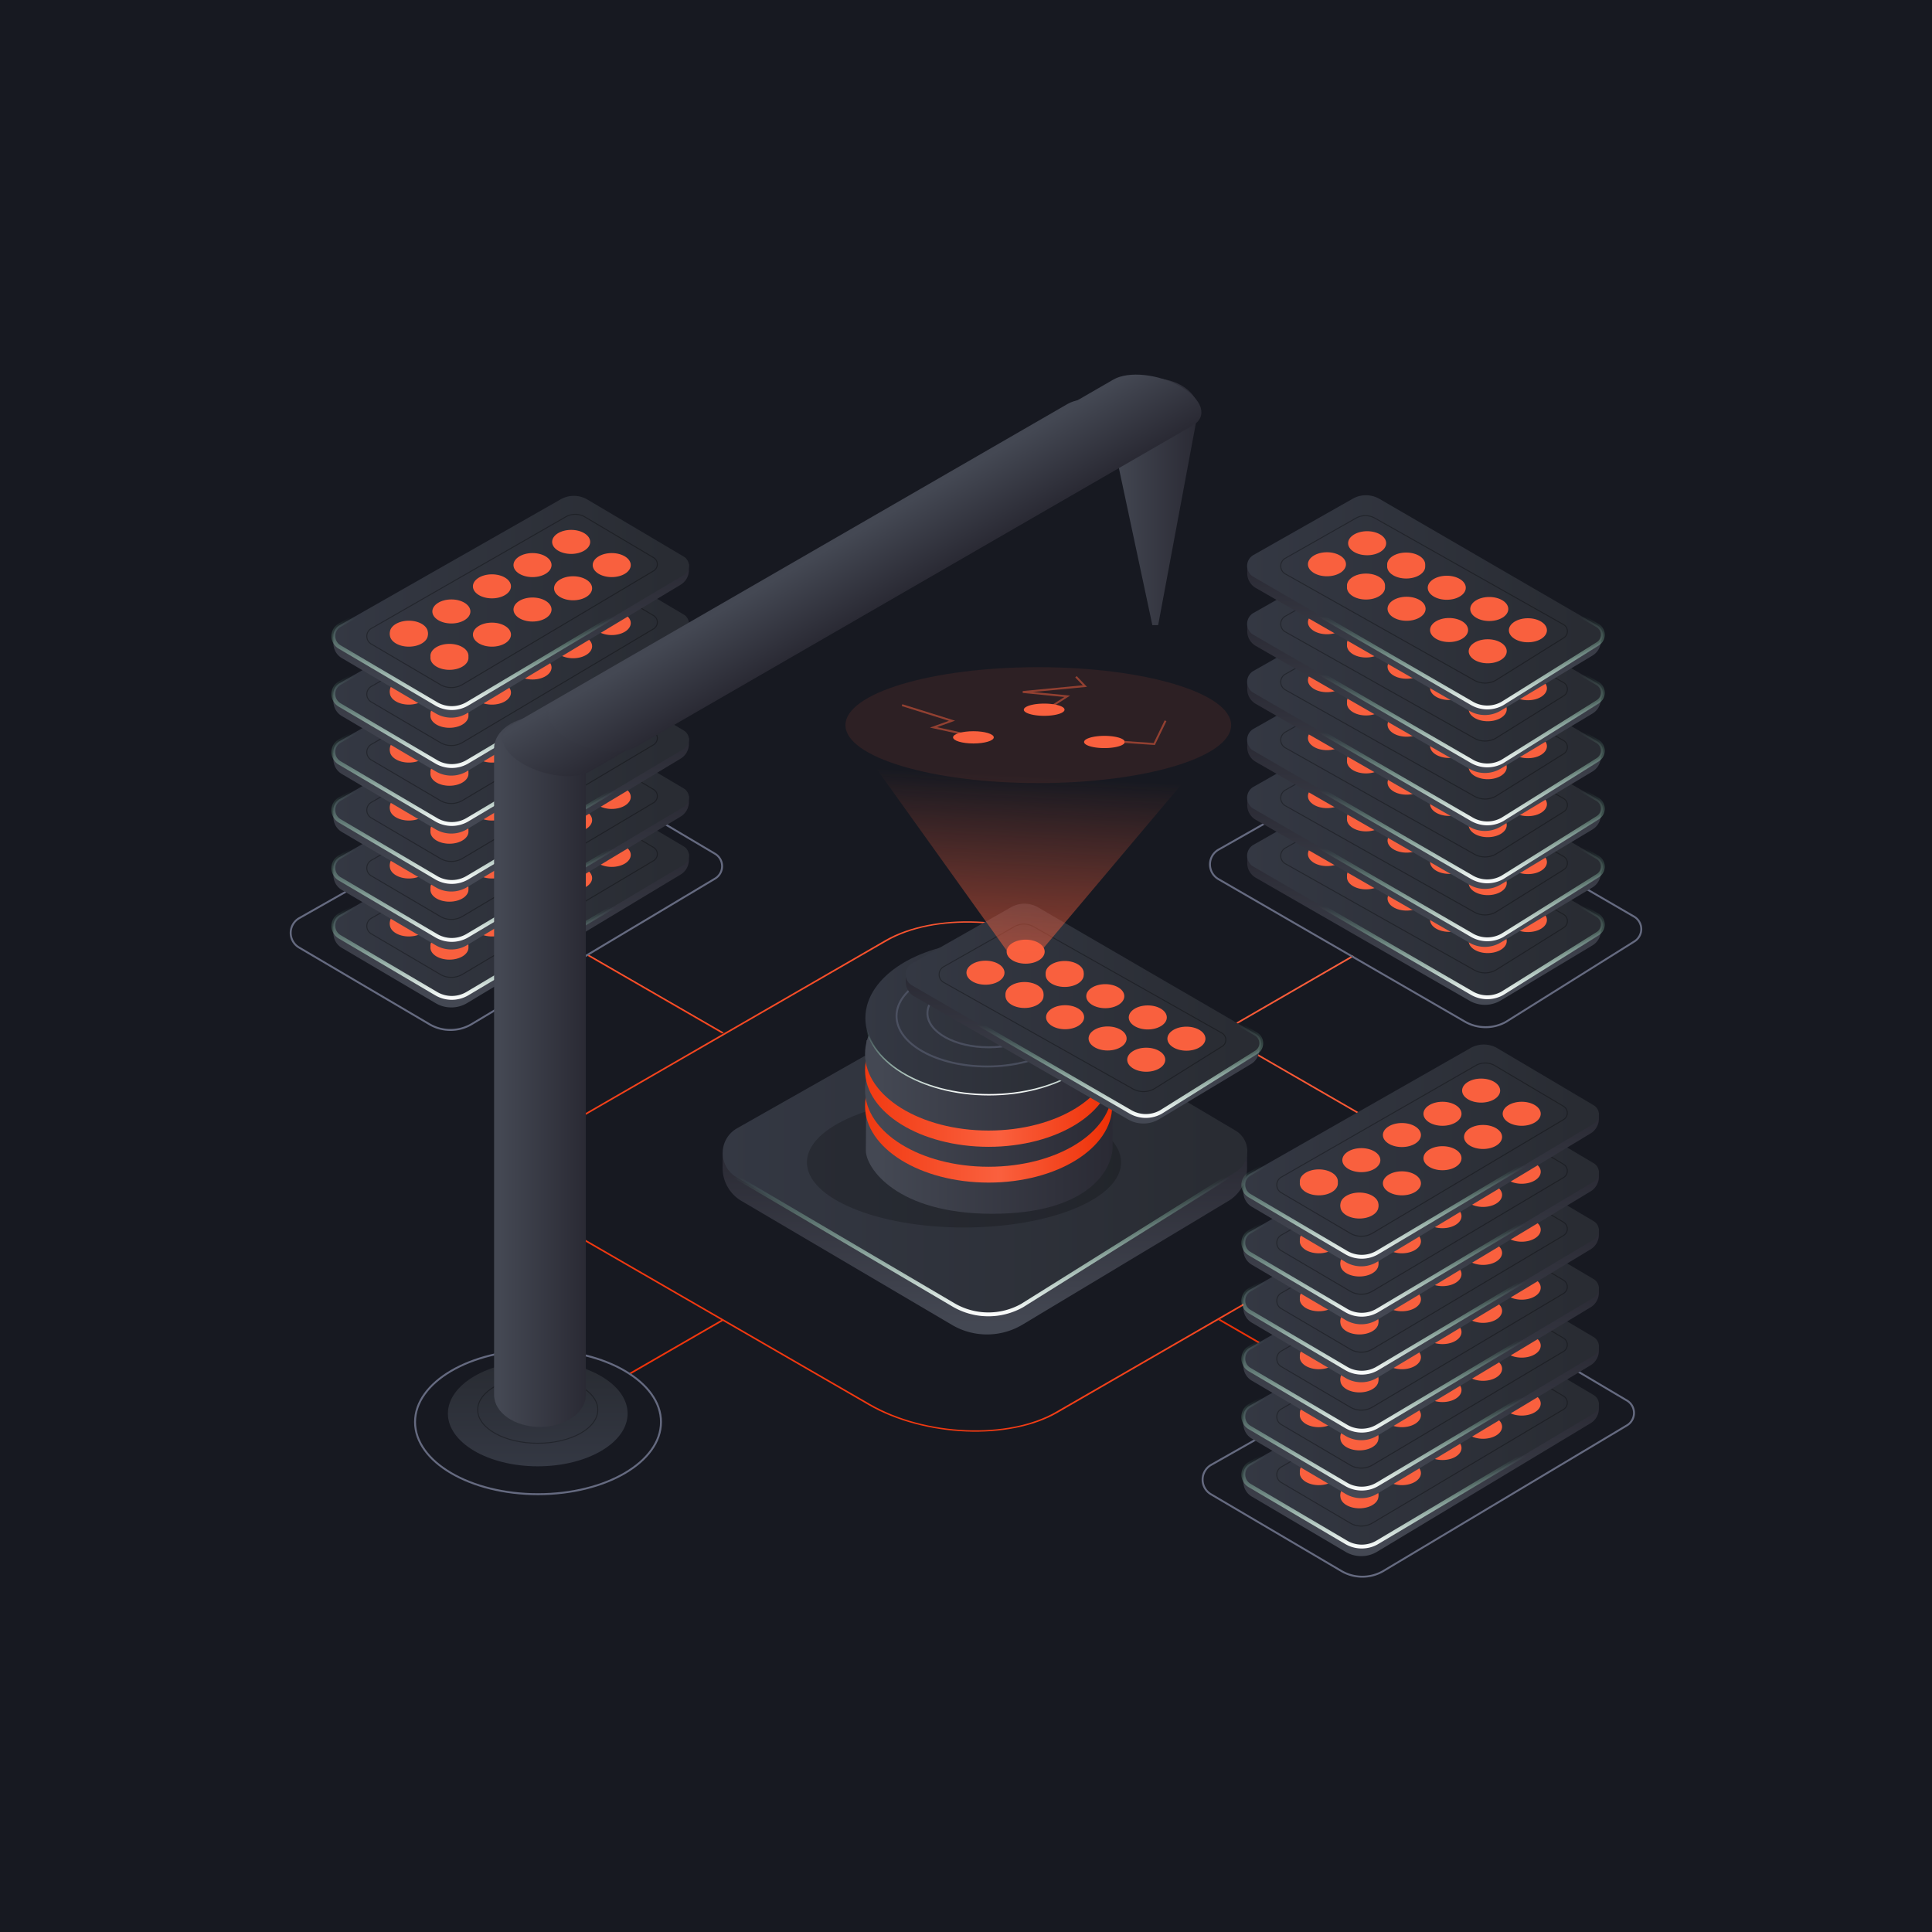 <svg id="Blockchain_ISOMETRIC" data-name="Blockchain ISOMETRIC" xmlns="http://www.w3.org/2000/svg" xmlns:xlink="http://www.w3.org/1999/xlink" viewBox="0 0 1000 1000"><defs><style>.cls-1,.cls-5{fill:#171921;}.cls-2{fill:url(#linear-gradient);}.cls-3{fill:url(#linear-gradient-2);}.cls-4{fill:url(#linear-gradient-3);}.cls-20,.cls-5,.cls-6{stroke:#656a80;}.cls-12,.cls-19,.cls-20,.cls-22,.cls-24,.cls-26,.cls-28,.cls-30,.cls-32,.cls-34,.cls-36,.cls-38,.cls-40,.cls-42,.cls-44,.cls-46,.cls-48,.cls-5,.cls-50,.cls-52,.cls-54,.cls-6,.cls-61,.cls-64,.cls-8,.cls-9{stroke-miterlimit:10;}.cls-20,.cls-6,.cls-64,.cls-9{fill:none;}.cls-7{fill:url(#linear-gradient-4);}.cls-12,.cls-22,.cls-24,.cls-26,.cls-28,.cls-30,.cls-32,.cls-34,.cls-36,.cls-38,.cls-40,.cls-42,.cls-44,.cls-46,.cls-48,.cls-50,.cls-52,.cls-54,.cls-61,.cls-8{stroke-width:2px;}.cls-8{fill:url(#linear-gradient-5);stroke:url(#linear-gradient-6);}.cls-9{stroke:#000;stroke-width:0.5px;opacity:0.3;}.cls-10,.cls-62{fill:#f9603e;}.cls-11{fill:url(#linear-gradient-7);}.cls-12{fill:url(#linear-gradient-8);stroke:url(#linear-gradient-9);}.cls-13{opacity:0.2;}.cls-14{fill:url(#linear-gradient-10);}.cls-15{fill:url(#linear-gradient-11);}.cls-16{fill:url(#linear-gradient-12);}.cls-17{fill:url(#linear-gradient-13);}.cls-18{fill:url(#linear-gradient-14);}.cls-19{stroke-width:0.75px;fill:url(#linear-gradient-15);stroke:url(#linear-gradient-16);}.cls-20,.cls-63,.cls-64{opacity:0.5;}.cls-21{fill:url(#linear-gradient-17);}.cls-22{fill:url(#linear-gradient-18);stroke:url(#linear-gradient-19);}.cls-23{fill:url(#linear-gradient-20);}.cls-24{fill:url(#linear-gradient-21);stroke:url(#linear-gradient-22);}.cls-25{fill:url(#linear-gradient-23);}.cls-26{fill:url(#linear-gradient-24);stroke:url(#linear-gradient-25);}.cls-27{fill:url(#linear-gradient-26);}.cls-28{fill:url(#linear-gradient-27);stroke:url(#linear-gradient-28);}.cls-29{fill:url(#linear-gradient-29);}.cls-30{fill:url(#linear-gradient-30);stroke:url(#linear-gradient-31);}.cls-31{fill:url(#linear-gradient-32);}.cls-32{fill:url(#linear-gradient-33);stroke:url(#linear-gradient-34);}.cls-33{fill:url(#linear-gradient-35);}.cls-34{fill:url(#linear-gradient-36);stroke:url(#linear-gradient-37);}.cls-35{fill:url(#linear-gradient-38);}.cls-36{fill:url(#linear-gradient-39);stroke:url(#linear-gradient-40);}.cls-37{fill:url(#linear-gradient-41);}.cls-38{fill:url(#linear-gradient-42);stroke:url(#linear-gradient-43);}.cls-39{fill:url(#linear-gradient-44);}.cls-40{fill:url(#linear-gradient-45);stroke:url(#linear-gradient-46);}.cls-41{fill:url(#linear-gradient-47);}.cls-42{fill:url(#linear-gradient-48);stroke:url(#linear-gradient-49);}.cls-43{fill:url(#linear-gradient-50);}.cls-44{fill:url(#linear-gradient-51);stroke:url(#linear-gradient-52);}.cls-45{fill:url(#linear-gradient-53);}.cls-46{fill:url(#linear-gradient-54);stroke:url(#linear-gradient-55);}.cls-47{fill:url(#linear-gradient-56);}.cls-48{fill:url(#linear-gradient-57);stroke:url(#linear-gradient-58);}.cls-49{fill:url(#linear-gradient-59);}.cls-50{fill:url(#linear-gradient-60);stroke:url(#linear-gradient-61);}.cls-51{fill:url(#linear-gradient-62);}.cls-52{fill:url(#linear-gradient-63);stroke:url(#linear-gradient-64);}.cls-53{fill:url(#linear-gradient-65);}.cls-54{fill:url(#linear-gradient-66);stroke:url(#linear-gradient-67);}.cls-55{fill:url(#linear-gradient-68);}.cls-56{fill:url(#linear-gradient-69);}.cls-57{fill:url(#linear-gradient-70);}.cls-58{fill:url(#linear-gradient-71);}.cls-59{fill:url(#linear-gradient-72);}.cls-60{fill:url(#linear-gradient-73);}.cls-61{fill:url(#linear-gradient-74);stroke:url(#linear-gradient-75);}.cls-62{opacity:0.1;}.cls-63{fill:url(#linear-gradient-76);}.cls-64{stroke:#f9603e;}.cls-65{fill:url(#linear-gradient-77);}</style><linearGradient id="linear-gradient" x1="-150.53" y1="-464.35" x2="-150.53" y2="-68.43" gradientTransform="matrix(0.87, 0.5, -1, 0.58, 366.49, 838.15)" gradientUnits="userSpaceOnUse"><stop offset="0" stop-color="#fa603e"/><stop offset="1" stop-color="#ee3006"/></linearGradient><linearGradient id="linear-gradient-2" x1="37.86" y1="-267.05" x2="37.86" y2="-266.19" xlink:href="#linear-gradient"/><linearGradient id="linear-gradient-3" x1="-339.28" y1="-267.05" x2="-339.28" y2="-266.19" xlink:href="#linear-gradient"/><linearGradient id="linear-gradient-4" x1="737.07" y1="520.12" x2="737.07" y2="443.18" gradientUnits="userSpaceOnUse"><stop offset="0.06" stop-color="#444853"/><stop offset="1" stop-color="#2a2a34"/></linearGradient><linearGradient id="linear-gradient-5" x1="645.54" y1="461.26" x2="829.61" y2="461.26" gradientUnits="userSpaceOnUse"><stop offset="0" stop-color="#343843"/><stop offset="0.94" stop-color="#292c33"/></linearGradient><linearGradient id="linear-gradient-6" x1="737.57" y1="517.18" x2="737.57" y2="405.35" gradientUnits="userSpaceOnUse"><stop offset="0" stop-color="#fff"/><stop offset="0.43" stop-color="#96f6c5" stop-opacity="0"/></linearGradient><linearGradient id="linear-gradient-7" x1="509.75" y1="690.74" x2="509.75" y2="596.66" xlink:href="#linear-gradient-4"/><linearGradient id="linear-gradient-8" x1="374.03" y1="597.52" x2="645.57" y2="597.52" xlink:href="#linear-gradient-5"/><linearGradient id="linear-gradient-9" x1="509.8" y1="681.31" x2="509.8" y2="513.72" xlink:href="#linear-gradient-6"/><linearGradient id="linear-gradient-10" x1="448.16" y1="583.33" x2="575.94" y2="583.33" xlink:href="#linear-gradient-4"/><linearGradient id="linear-gradient-11" x1="447.74" y1="572.45" x2="575.65" y2="572.45" gradientUnits="userSpaceOnUse"><stop offset="0" stop-color="#f13a12"/><stop offset="0.54" stop-color="#fa603e"/><stop offset="1" stop-color="#ee3006"/></linearGradient><linearGradient id="linear-gradient-12" x1="447.74" y1="564.25" x2="575.65" y2="564.25" xlink:href="#linear-gradient-4"/><linearGradient id="linear-gradient-13" x1="447.74" y1="553.93" x2="575.65" y2="553.93" xlink:href="#linear-gradient-11"/><linearGradient id="linear-gradient-14" x1="447.74" y1="545.51" x2="575.65" y2="545.51" xlink:href="#linear-gradient-4"/><linearGradient id="linear-gradient-15" x1="447.92" y1="526.98" x2="575.83" y2="526.98" xlink:href="#linear-gradient-5"/><linearGradient id="linear-gradient-16" x1="511.87" y1="567.02" x2="511.87" y2="486.94" xlink:href="#linear-gradient-6"/><linearGradient id="linear-gradient-17" x1="264.58" y1="521.44" x2="264.58" y2="441.88" xlink:href="#linear-gradient-4"/><linearGradient id="linear-gradient-18" x1="172.54" y1="461.58" x2="356.61" y2="461.58" xlink:href="#linear-gradient-5"/><linearGradient id="linear-gradient-19" x1="264.58" y1="517.5" x2="264.58" y2="405.66" xlink:href="#linear-gradient-6"/><linearGradient id="linear-gradient-20" x1="264.58" y1="491.44" x2="264.58" y2="411.88" xlink:href="#linear-gradient-4"/><linearGradient id="linear-gradient-21" x1="172.54" y1="431.58" x2="356.61" y2="431.58" xlink:href="#linear-gradient-5"/><linearGradient id="linear-gradient-22" x1="264.58" y1="487.5" x2="264.58" y2="375.66" xlink:href="#linear-gradient-6"/><linearGradient id="linear-gradient-23" x1="264.58" y1="461.44" x2="264.58" y2="381.88" xlink:href="#linear-gradient-4"/><linearGradient id="linear-gradient-24" x1="172.54" y1="401.58" x2="356.61" y2="401.58" xlink:href="#linear-gradient-5"/><linearGradient id="linear-gradient-25" x1="264.58" y1="457.5" x2="264.58" y2="345.66" xlink:href="#linear-gradient-6"/><linearGradient id="linear-gradient-26" x1="264.58" y1="431.44" x2="264.58" y2="351.88" xlink:href="#linear-gradient-4"/><linearGradient id="linear-gradient-27" x1="172.54" y1="371.58" x2="356.61" y2="371.58" xlink:href="#linear-gradient-5"/><linearGradient id="linear-gradient-28" x1="264.58" y1="427.5" x2="264.58" y2="315.66" xlink:href="#linear-gradient-6"/><linearGradient id="linear-gradient-29" x1="264.58" y1="401.44" x2="264.58" y2="321.88" xlink:href="#linear-gradient-4"/><linearGradient id="linear-gradient-30" x1="172.54" y1="341.58" x2="356.61" y2="341.58" xlink:href="#linear-gradient-5"/><linearGradient id="linear-gradient-31" x1="264.58" y1="397.5" x2="264.58" y2="285.66" xlink:href="#linear-gradient-6"/><linearGradient id="linear-gradient-32" x1="264.58" y1="371.44" x2="264.58" y2="291.88" xlink:href="#linear-gradient-4"/><linearGradient id="linear-gradient-33" x1="172.54" y1="311.58" x2="356.61" y2="311.58" xlink:href="#linear-gradient-5"/><linearGradient id="linear-gradient-34" x1="264.58" y1="367.5" x2="264.58" y2="255.66" xlink:href="#linear-gradient-6"/><linearGradient id="linear-gradient-35" x1="737.07" y1="490.12" x2="737.07" y2="413.18" xlink:href="#linear-gradient-4"/><linearGradient id="linear-gradient-36" x1="645.54" y1="431.26" x2="829.61" y2="431.26" xlink:href="#linear-gradient-5"/><linearGradient id="linear-gradient-37" x1="737.57" y1="487.18" x2="737.57" y2="375.35" xlink:href="#linear-gradient-6"/><linearGradient id="linear-gradient-38" x1="737.07" y1="460.12" x2="737.07" y2="383.18" xlink:href="#linear-gradient-4"/><linearGradient id="linear-gradient-39" x1="645.54" y1="401.26" x2="829.61" y2="401.26" xlink:href="#linear-gradient-5"/><linearGradient id="linear-gradient-40" x1="737.57" y1="457.18" x2="737.57" y2="345.35" xlink:href="#linear-gradient-6"/><linearGradient id="linear-gradient-41" x1="737.07" y1="430.12" x2="737.07" y2="353.18" xlink:href="#linear-gradient-4"/><linearGradient id="linear-gradient-42" x1="645.54" y1="371.26" x2="829.61" y2="371.26" xlink:href="#linear-gradient-5"/><linearGradient id="linear-gradient-43" x1="737.57" y1="427.18" x2="737.57" y2="315.35" xlink:href="#linear-gradient-6"/><linearGradient id="linear-gradient-44" x1="737.07" y1="400.12" x2="737.07" y2="323.18" xlink:href="#linear-gradient-4"/><linearGradient id="linear-gradient-45" x1="645.54" y1="341.26" x2="829.61" y2="341.26" xlink:href="#linear-gradient-5"/><linearGradient id="linear-gradient-46" x1="737.57" y1="397.18" x2="737.57" y2="285.35" xlink:href="#linear-gradient-6"/><linearGradient id="linear-gradient-47" x1="737.07" y1="370.12" x2="737.07" y2="293.18" xlink:href="#linear-gradient-4"/><linearGradient id="linear-gradient-48" x1="645.54" y1="311.26" x2="829.61" y2="311.26" xlink:href="#linear-gradient-5"/><linearGradient id="linear-gradient-49" x1="737.57" y1="367.18" x2="737.57" y2="255.35" xlink:href="#linear-gradient-6"/><linearGradient id="linear-gradient-50" x1="735.58" y1="805.44" x2="735.58" y2="725.88" xlink:href="#linear-gradient-4"/><linearGradient id="linear-gradient-51" x1="643.54" y1="745.58" x2="827.61" y2="745.58" xlink:href="#linear-gradient-5"/><linearGradient id="linear-gradient-52" x1="735.58" y1="801.5" x2="735.58" y2="689.66" xlink:href="#linear-gradient-6"/><linearGradient id="linear-gradient-53" x1="735.58" y1="775.44" x2="735.58" y2="695.88" xlink:href="#linear-gradient-4"/><linearGradient id="linear-gradient-54" x1="643.54" y1="715.58" x2="827.61" y2="715.58" xlink:href="#linear-gradient-5"/><linearGradient id="linear-gradient-55" x1="735.58" y1="771.5" x2="735.58" y2="659.66" xlink:href="#linear-gradient-6"/><linearGradient id="linear-gradient-56" x1="735.58" y1="745.44" x2="735.58" y2="665.88" xlink:href="#linear-gradient-4"/><linearGradient id="linear-gradient-57" x1="643.54" y1="685.58" x2="827.61" y2="685.58" xlink:href="#linear-gradient-5"/><linearGradient id="linear-gradient-58" x1="735.58" y1="741.5" x2="735.58" y2="629.66" xlink:href="#linear-gradient-6"/><linearGradient id="linear-gradient-59" x1="735.58" y1="715.44" x2="735.58" y2="635.88" xlink:href="#linear-gradient-4"/><linearGradient id="linear-gradient-60" x1="643.54" y1="655.58" x2="827.61" y2="655.58" xlink:href="#linear-gradient-5"/><linearGradient id="linear-gradient-61" x1="735.58" y1="711.5" x2="735.58" y2="599.66" xlink:href="#linear-gradient-6"/><linearGradient id="linear-gradient-62" x1="735.58" y1="685.44" x2="735.58" y2="605.88" xlink:href="#linear-gradient-4"/><linearGradient id="linear-gradient-63" x1="643.54" y1="625.58" x2="827.61" y2="625.58" xlink:href="#linear-gradient-5"/><linearGradient id="linear-gradient-64" x1="735.58" y1="681.5" x2="735.58" y2="569.66" xlink:href="#linear-gradient-6"/><linearGradient id="linear-gradient-65" x1="735.58" y1="655.44" x2="735.58" y2="575.88" xlink:href="#linear-gradient-4"/><linearGradient id="linear-gradient-66" x1="643.54" y1="595.58" x2="827.61" y2="595.58" xlink:href="#linear-gradient-5"/><linearGradient id="linear-gradient-67" x1="735.58" y1="651.5" x2="735.58" y2="539.66" xlink:href="#linear-gradient-6"/><linearGradient id="linear-gradient-68" x1="278.34" y1="763.86" x2="278.34" y2="709.26" xlink:href="#linear-gradient-4"/><linearGradient id="linear-gradient-69" x1="278.34" y1="758.96" x2="278.34" y2="704.36" xlink:href="#linear-gradient-5"/><linearGradient id="linear-gradient-70" x1="255.74" y1="554.71" x2="303.23" y2="554.71" xlink:href="#linear-gradient-4"/><linearGradient id="linear-gradient-71" x1="572.76" y1="259.66" x2="620.24" y2="259.66" xlink:href="#linear-gradient-4"/><linearGradient id="linear-gradient-72" x1="-115.84" y1="-81.19" x2="-68.35" y2="-81.19" gradientTransform="matrix(0.87, 0.5, -1, 0.58, 427.7, 397.03)" xlink:href="#linear-gradient-4"/><linearGradient id="linear-gradient-73" x1="560.32" y1="581.53" x2="560.32" y2="504.58" xlink:href="#linear-gradient-4"/><linearGradient id="linear-gradient-74" x1="468.79" y1="522.67" x2="652.85" y2="522.67" xlink:href="#linear-gradient-5"/><linearGradient id="linear-gradient-75" x1="560.82" y1="578.58" x2="560.82" y2="466.75" xlink:href="#linear-gradient-6"/><linearGradient id="linear-gradient-76" x1="531.6" y1="489.59" x2="536.09" y2="401.86" gradientUnits="userSpaceOnUse"><stop offset="0" stop-color="#f9603e"/><stop offset="1" stop-color="#f9603e" stop-opacity="0"/></linearGradient><linearGradient id="linear-gradient-77" x1="-114.78" y1="-103.96" x2="-67.29" y2="-103.96" gradientTransform="matrix(0.87, 0.5, -1, 0.58, 427.7, 397.03)" xlink:href="#linear-gradient-4"/></defs><rect class="cls-1" width="1000" height="1000"/><g id="Track"><path class="cls-2" d="M707.66,578.25,632.23,534.7,700.91,495l-.86-.5L631.37,534.2l-75.43-43.55c-28.89-16.68-72.77-18.48-97.81-4L290.88,583.19c-25.05,14.46-21.93,39.79,7,56.47l75.43,43.55-69.15,39.92.87.5,69.14-39.92,75.43,43.55c28.89,16.68,72.77,18.48,97.81,4l167.25-96.56C739.67,620.26,736.55,594.92,707.66,578.25ZM546.51,730.78c-24.57,14.19-67.68,12.38-96.09-4L298.7,639.16c-28.41-16.4-31.53-41.28-7-55.47L459,487.13c24.58-14.19,67.68-12.39,96.09,4L706.8,578.74c28.41,16.41,31.53,41.29,7,55.48Z"/><polygon class="cls-3" points="631.45 682.76 630.59 683.26 700.35 723.53 701.21 723.03 631.45 682.76"/><polygon class="cls-4" points="303.98 494.69 373.74 534.96 374.6 534.47 304.84 494.19 303.98 494.69"/></g><path class="cls-5" d="M303,402.14a18.78,18.78,0,0,0-18.82-.17L154.82,475.26a8.8,8.8,0,0,0,0,15.19l67.46,39.69a21.47,21.47,0,0,0,21.43.19l126.53-75.64a7.48,7.48,0,0,0-.16-12.79Z"/><path class="cls-5" d="M775,685.14a18.78,18.78,0,0,0-18.82-.17L626.82,758.26a8.8,8.8,0,0,0,0,15.19l67.46,39.69a21.47,21.47,0,0,0,21.43.19l126.53-75.64a7.48,7.48,0,0,0-.16-12.79Z"/><path class="cls-6" d="M718.75,400.71a18.76,18.76,0,0,0-18.82-.18l-69.3,39.29a8.81,8.81,0,0,0,0,15.2L758.07,528.7a21.47,21.47,0,0,0,21.43.2L846,487.25a7.49,7.49,0,0,0-.16-12.79Z"/><g id="Plate_1" data-name="Plate 1"><path class="cls-7" d="M645.56,443.18v3.49a8.83,8.83,0,0,0,4.46,7.68L760.67,518a15.93,15.93,0,0,0,16.11-.17l47.51-28.52a8.86,8.86,0,0,0,4.29-7.59l-62-38.18-59.8,35Z"/><path class="cls-8" d="M714.12,408.29a13.93,13.93,0,0,0-14-.13l-51.38,29.13a6.53,6.53,0,0,0,0,11.27l113,65.42a15.93,15.93,0,0,0,15.89.15L827,483.25a5.56,5.56,0,0,0-.12-9.49Z"/><path class="cls-9" d="M711.82,418.29a10,10,0,0,0-10-.09L665.17,439a4.66,4.66,0,0,0,0,8l97.72,55a11.37,11.37,0,0,0,11.34.1l35.22-22a4,4,0,0,0-.08-6.77Z"/><ellipse class="cls-10" cx="707.63" cy="431.17" rx="9.85" ry="6.22"/><ellipse class="cls-10" cx="686.83" cy="442.06" rx="9.85" ry="6.22"/><ellipse class="cls-10" cx="727.84" cy="442.22" rx="9.85" ry="6.22"/><ellipse class="cls-10" cx="707.04" cy="453.1" rx="9.85" ry="6.22"/><ellipse class="cls-10" cx="727.84" cy="443.22" rx="9.85" ry="6.22"/><ellipse class="cls-10" cx="707.04" cy="454.1" rx="9.85" ry="6.22"/><ellipse class="cls-10" cx="748.84" cy="454.22" rx="9.85" ry="6.22"/><ellipse class="cls-10" cx="728.04" cy="465.1" rx="9.85" ry="6.22"/><ellipse class="cls-10" cx="770.84" cy="465.22" rx="9.85" ry="6.22"/><ellipse class="cls-10" cx="750.04" cy="476.1" rx="9.85" ry="6.22"/><ellipse class="cls-10" cx="790.84" cy="476.22" rx="9.85" ry="6.22"/><ellipse class="cls-10" cx="770.04" cy="487.1" rx="9.85" ry="6.22"/></g><g id="Microscope"><path class="cls-11" d="M374,596.66v7.84a19.86,19.86,0,0,0,10,17.23L493.14,686a35.76,35.76,0,0,0,36.14-.39l106.56-64a19.87,19.87,0,0,0,9.63-17v-7.13L511.33,676.08Z"/><path class="cls-12" d="M527.85,519.07a31.21,31.21,0,0,0-31.3-.29L381.29,584.12a14.65,14.65,0,0,0,0,25.27l112.2,66a35.7,35.7,0,0,0,35.63.32l110.65-69.25a12.45,12.45,0,0,0-.26-21.27Z"/><ellipse class="cls-13" cx="498.97" cy="601.63" rx="81.31" ry="33.71"/><path class="cls-14" d="M448.58,538.41s-.42,48.2-.42,57.12S464,628.25,513.6,628.25s62.27-22.8,62.27-34.7.07-53.09.07-53.09Z"/><ellipse class="cls-15" cx="511.7" cy="572.45" rx="63.96" ry="39.66"/><ellipse class="cls-16" cx="511.7" cy="564.25" rx="63.96" ry="39.66"/><ellipse class="cls-17" cx="511.7" cy="553.93" rx="63.96" ry="39.66"/><ellipse class="cls-18" cx="511.7" cy="545.51" rx="63.96" ry="39.66"/><ellipse class="cls-19" cx="511.87" cy="526.98" rx="63.96" ry="39.66"/><ellipse class="cls-20" cx="510.92" cy="525.91" rx="46.88" ry="26.1"/><ellipse class="cls-20" cx="511.7" cy="524.44" rx="31.66" ry="17.63"/><ellipse class="cls-10" cx="511.87" cy="524.68" rx="12.48" ry="7.88"/></g><g id="Plate_Hotel" data-name="Plate Hotel"><path class="cls-21" d="M172.57,479.5V483a8.84,8.84,0,0,0,4.46,7.68l48.64,28.67a15.93,15.93,0,0,0,16.11-.17l110.51-66.52a8.84,8.84,0,0,0,4.29-7.59v-3.18l-122.8,73Z"/><path class="cls-22" d="M304.12,408.61a13.89,13.89,0,0,0-13.95-.14L175.78,473.61a6.52,6.52,0,0,0,0,11.26l50,29.43a15.91,15.91,0,0,0,15.89.14L354,447.57a5.56,5.56,0,0,0-.11-9.49Z"/><path class="cls-9" d="M302.82,417.61a9.93,9.93,0,0,0-10-.09l-100.69,57.8a4.66,4.66,0,0,0,0,8l35.71,21a11.37,11.37,0,0,0,11.34.1l99.22-59a4,4,0,0,0-.08-6.78Z"/><ellipse class="cls-10" cx="232.63" cy="490.49" rx="9.85" ry="6.22"/><ellipse class="cls-10" cx="211.63" cy="478.49" rx="9.85" ry="6.22"/><ellipse class="cls-10" cx="232.63" cy="489.49" rx="9.85" ry="6.22"/><ellipse class="cls-10" cx="211.63" cy="477.49" rx="9.85" ry="6.22"/><ellipse class="cls-10" cx="254.63" cy="478.49" rx="9.85" ry="6.22"/><ellipse class="cls-10" cx="233.63" cy="466.49" rx="9.85" ry="6.22"/><ellipse class="cls-10" cx="275.63" cy="465.49" rx="9.85" ry="6.22"/><ellipse class="cls-10" cx="254.63" cy="453.49" rx="9.85" ry="6.22"/><ellipse class="cls-10" cx="296.63" cy="454.49" rx="9.85" ry="6.22"/><ellipse class="cls-10" cx="275.63" cy="442.49" rx="9.85" ry="6.22"/><ellipse class="cls-10" cx="316.63" cy="442.49" rx="9.85" ry="6.22"/><ellipse class="cls-10" cx="295.63" cy="430.49" rx="9.85" ry="6.22"/><path class="cls-23" d="M172.57,449.5V453a8.84,8.84,0,0,0,4.46,7.68l48.64,28.67a15.93,15.93,0,0,0,16.11-.17l110.51-66.52a8.84,8.84,0,0,0,4.29-7.59v-3.18l-122.8,73Z"/><path class="cls-24" d="M304.12,378.61a13.89,13.89,0,0,0-13.95-.14L175.78,443.61a6.52,6.52,0,0,0,0,11.26l50,29.43a15.91,15.91,0,0,0,15.89.14L354,417.57a5.56,5.56,0,0,0-.11-9.49Z"/><path class="cls-9" d="M302.82,387.61a9.93,9.93,0,0,0-10-.09l-100.69,57.8a4.66,4.66,0,0,0,0,8l35.71,21a11.37,11.37,0,0,0,11.34.1l99.22-59a4,4,0,0,0-.08-6.78Z"/><ellipse class="cls-10" cx="232.63" cy="460.49" rx="9.85" ry="6.22"/><ellipse class="cls-10" cx="211.63" cy="448.49" rx="9.85" ry="6.22"/><ellipse class="cls-10" cx="232.63" cy="459.49" rx="9.85" ry="6.22"/><ellipse class="cls-10" cx="211.63" cy="447.49" rx="9.85" ry="6.22"/><ellipse class="cls-10" cx="254.63" cy="448.49" rx="9.85" ry="6.22"/><ellipse class="cls-10" cx="233.63" cy="436.49" rx="9.85" ry="6.22"/><ellipse class="cls-10" cx="275.63" cy="435.49" rx="9.85" ry="6.22"/><ellipse class="cls-10" cx="254.63" cy="423.49" rx="9.85" ry="6.22"/><ellipse class="cls-10" cx="296.63" cy="424.49" rx="9.85" ry="6.22"/><ellipse class="cls-10" cx="275.63" cy="412.49" rx="9.85" ry="6.22"/><ellipse class="cls-10" cx="316.63" cy="412.49" rx="9.85" ry="6.22"/><ellipse class="cls-10" cx="295.63" cy="400.49" rx="9.85" ry="6.22"/><path class="cls-25" d="M172.57,419.5V423a8.84,8.84,0,0,0,4.46,7.68l48.64,28.67a15.93,15.93,0,0,0,16.11-.17l110.51-66.52a8.84,8.84,0,0,0,4.29-7.59v-3.18l-122.8,73Z"/><path class="cls-26" d="M304.12,348.61a13.89,13.89,0,0,0-13.95-.14L175.78,413.61a6.52,6.52,0,0,0,0,11.26l50,29.43a15.91,15.91,0,0,0,15.89.14L354,387.57a5.56,5.56,0,0,0-.11-9.49Z"/><path class="cls-9" d="M302.82,357.61a9.93,9.93,0,0,0-10-.09l-100.69,57.8a4.66,4.66,0,0,0,0,8l35.71,21a11.37,11.37,0,0,0,11.34.1l99.22-59a4,4,0,0,0-.08-6.78Z"/><ellipse class="cls-10" cx="232.63" cy="430.49" rx="9.85" ry="6.22"/><ellipse class="cls-10" cx="211.63" cy="418.49" rx="9.85" ry="6.22"/><ellipse class="cls-10" cx="232.63" cy="429.49" rx="9.85" ry="6.22"/><ellipse class="cls-10" cx="211.63" cy="417.49" rx="9.85" ry="6.22"/><ellipse class="cls-10" cx="254.63" cy="418.49" rx="9.85" ry="6.22"/><ellipse class="cls-10" cx="233.63" cy="406.49" rx="9.85" ry="6.22"/><ellipse class="cls-10" cx="275.63" cy="405.49" rx="9.85" ry="6.22"/><ellipse class="cls-10" cx="254.63" cy="393.49" rx="9.85" ry="6.22"/><ellipse class="cls-10" cx="296.63" cy="394.49" rx="9.85" ry="6.22"/><ellipse class="cls-10" cx="275.63" cy="382.49" rx="9.85" ry="6.22"/><ellipse class="cls-10" cx="316.63" cy="382.49" rx="9.85" ry="6.22"/><ellipse class="cls-10" cx="295.63" cy="370.49" rx="9.85" ry="6.22"/><path class="cls-27" d="M172.57,389.5V393a8.84,8.84,0,0,0,4.46,7.68l48.64,28.67a15.93,15.93,0,0,0,16.11-.17l110.51-66.52a8.84,8.84,0,0,0,4.29-7.59v-3.18l-122.8,73Z"/><path class="cls-28" d="M304.12,318.61a13.89,13.89,0,0,0-13.95-.14L175.78,383.61a6.52,6.52,0,0,0,0,11.26l50,29.43a15.91,15.91,0,0,0,15.89.14L354,357.57a5.56,5.56,0,0,0-.11-9.49Z"/><path class="cls-9" d="M302.82,327.61a9.93,9.93,0,0,0-10-.09l-100.69,57.8a4.66,4.66,0,0,0,0,8l35.71,21a11.37,11.37,0,0,0,11.34.1l99.22-59a4,4,0,0,0-.08-6.78Z"/><ellipse class="cls-10" cx="232.63" cy="400.49" rx="9.85" ry="6.22"/><ellipse class="cls-10" cx="211.63" cy="388.49" rx="9.85" ry="6.22"/><ellipse class="cls-10" cx="232.63" cy="399.49" rx="9.85" ry="6.22"/><ellipse class="cls-10" cx="211.63" cy="387.49" rx="9.85" ry="6.22"/><ellipse class="cls-10" cx="254.63" cy="388.49" rx="9.85" ry="6.22"/><ellipse class="cls-10" cx="233.63" cy="376.49" rx="9.85" ry="6.22"/><ellipse class="cls-10" cx="275.63" cy="375.49" rx="9.85" ry="6.22"/><ellipse class="cls-10" cx="254.63" cy="363.49" rx="9.85" ry="6.22"/><ellipse class="cls-10" cx="296.63" cy="364.49" rx="9.85" ry="6.22"/><ellipse class="cls-10" cx="275.63" cy="352.49" rx="9.85" ry="6.22"/><ellipse class="cls-10" cx="316.63" cy="352.49" rx="9.85" ry="6.22"/><ellipse class="cls-10" cx="295.63" cy="340.49" rx="9.85" ry="6.22"/><path class="cls-29" d="M172.57,359.5V363a8.84,8.84,0,0,0,4.46,7.68l48.64,28.67a15.93,15.93,0,0,0,16.11-.17l110.51-66.52a8.84,8.84,0,0,0,4.29-7.59v-3.18l-122.8,73Z"/><path class="cls-30" d="M304.12,288.61a13.89,13.89,0,0,0-13.95-.14L175.78,353.61a6.52,6.52,0,0,0,0,11.26l50,29.43a15.91,15.91,0,0,0,15.89.14L354,327.57a5.56,5.56,0,0,0-.11-9.49Z"/><path class="cls-9" d="M302.82,297.61a9.93,9.93,0,0,0-10-.09l-100.69,57.8a4.66,4.66,0,0,0,0,8l35.71,21a11.37,11.37,0,0,0,11.34.1l99.22-59a4,4,0,0,0-.08-6.78Z"/><ellipse class="cls-10" cx="232.63" cy="370.49" rx="9.85" ry="6.22"/><ellipse class="cls-10" cx="211.63" cy="358.49" rx="9.85" ry="6.22"/><ellipse class="cls-10" cx="232.63" cy="369.49" rx="9.85" ry="6.22"/><ellipse class="cls-10" cx="211.63" cy="357.49" rx="9.85" ry="6.22"/><ellipse class="cls-10" cx="254.63" cy="358.49" rx="9.85" ry="6.22"/><ellipse class="cls-10" cx="233.63" cy="346.49" rx="9.85" ry="6.22"/><ellipse class="cls-10" cx="275.63" cy="345.49" rx="9.85" ry="6.22"/><ellipse class="cls-10" cx="254.63" cy="333.49" rx="9.85" ry="6.22"/><ellipse class="cls-10" cx="296.63" cy="334.49" rx="9.85" ry="6.22"/><ellipse class="cls-10" cx="275.63" cy="322.49" rx="9.85" ry="6.22"/><ellipse class="cls-10" cx="316.63" cy="322.49" rx="9.85" ry="6.22"/><ellipse class="cls-10" cx="295.63" cy="310.49" rx="9.85" ry="6.22"/><path class="cls-31" d="M172.57,329.5V333a8.84,8.84,0,0,0,4.46,7.68l48.64,28.67a15.93,15.93,0,0,0,16.11-.17l110.51-66.52a8.84,8.84,0,0,0,4.29-7.59v-3.18l-122.8,73Z"/><path class="cls-32" d="M304.12,258.61a13.89,13.89,0,0,0-13.95-.14L175.78,323.61a6.52,6.52,0,0,0,0,11.26l50,29.43a15.91,15.91,0,0,0,15.89.14L354,297.57a5.56,5.56,0,0,0-.11-9.49Z"/><path class="cls-9" d="M302.82,267.61a9.93,9.93,0,0,0-10-.09l-100.69,57.8a4.66,4.66,0,0,0,0,8l35.71,21a11.37,11.37,0,0,0,11.34.1l99.22-59a4,4,0,0,0-.08-6.78Z"/><ellipse class="cls-10" cx="232.63" cy="340.49" rx="9.85" ry="6.22"/><ellipse class="cls-10" cx="211.63" cy="328.49" rx="9.85" ry="6.22"/><ellipse class="cls-10" cx="232.63" cy="339.49" rx="9.85" ry="6.22"/><ellipse class="cls-10" cx="211.63" cy="327.49" rx="9.85" ry="6.22"/><ellipse class="cls-10" cx="254.63" cy="328.49" rx="9.85" ry="6.22"/><ellipse class="cls-10" cx="233.63" cy="316.49" rx="9.85" ry="6.22"/><ellipse class="cls-10" cx="275.63" cy="315.49" rx="9.85" ry="6.22"/><ellipse class="cls-10" cx="254.63" cy="303.49" rx="9.85" ry="6.22"/><ellipse class="cls-10" cx="296.63" cy="304.49" rx="9.85" ry="6.22"/><ellipse class="cls-10" cx="275.63" cy="292.49" rx="9.85" ry="6.22"/><ellipse class="cls-10" cx="316.63" cy="292.49" rx="9.85" ry="6.22"/><ellipse class="cls-10" cx="295.63" cy="280.49" rx="9.85" ry="6.22"/></g><g id="Plate_1-2" data-name="Plate 1"><path class="cls-33" d="M645.56,413.18v3.49a8.83,8.83,0,0,0,4.46,7.68L760.67,488a15.93,15.93,0,0,0,16.11-.17l47.51-28.52a8.86,8.86,0,0,0,4.29-7.59l-62-38.18-59.8,35Z"/><path class="cls-34" d="M714.12,378.29a13.93,13.93,0,0,0-14-.13l-51.38,29.13a6.53,6.53,0,0,0,0,11.27l113,65.42a15.93,15.93,0,0,0,15.89.15L827,453.25a5.56,5.56,0,0,0-.12-9.49Z"/><path class="cls-9" d="M711.82,388.29a10,10,0,0,0-10-.09L665.17,409a4.66,4.66,0,0,0,0,8l97.72,55a11.37,11.37,0,0,0,11.34.1l35.22-22a4,4,0,0,0-.08-6.77Z"/><ellipse class="cls-10" cx="707.63" cy="401.17" rx="9.85" ry="6.22"/><ellipse class="cls-10" cx="686.83" cy="412.06" rx="9.85" ry="6.22"/><ellipse class="cls-10" cx="727.84" cy="412.22" rx="9.85" ry="6.22"/><ellipse class="cls-10" cx="707.04" cy="423.1" rx="9.85" ry="6.22"/><ellipse class="cls-10" cx="727.84" cy="413.22" rx="9.85" ry="6.22"/><ellipse class="cls-10" cx="707.04" cy="424.1" rx="9.85" ry="6.22"/><ellipse class="cls-10" cx="748.84" cy="424.22" rx="9.85" ry="6.22"/><ellipse class="cls-10" cx="728.04" cy="435.1" rx="9.85" ry="6.22"/><ellipse class="cls-10" cx="770.84" cy="435.22" rx="9.85" ry="6.22"/><ellipse class="cls-10" cx="750.04" cy="446.1" rx="9.85" ry="6.22"/><ellipse class="cls-10" cx="790.84" cy="446.22" rx="9.85" ry="6.22"/><ellipse class="cls-10" cx="770.04" cy="457.1" rx="9.85" ry="6.22"/></g><g id="Plate_1-3" data-name="Plate 1"><path class="cls-35" d="M645.56,383.18v3.49a8.83,8.83,0,0,0,4.46,7.68L760.67,458a15.93,15.93,0,0,0,16.11-.17l47.51-28.52a8.86,8.86,0,0,0,4.29-7.59l-62-38.18-59.8,35Z"/><path class="cls-36" d="M714.12,348.29a13.93,13.93,0,0,0-14-.13l-51.38,29.13a6.53,6.53,0,0,0,0,11.27l113,65.42a15.93,15.93,0,0,0,15.89.15L827,423.25a5.56,5.56,0,0,0-.12-9.49Z"/><path class="cls-9" d="M711.82,358.29a10,10,0,0,0-10-.09L665.17,379a4.66,4.66,0,0,0,0,8l97.72,55a11.37,11.37,0,0,0,11.34.1l35.22-22a4,4,0,0,0-.08-6.77Z"/><ellipse class="cls-10" cx="707.63" cy="371.17" rx="9.85" ry="6.22"/><ellipse class="cls-10" cx="686.83" cy="382.06" rx="9.85" ry="6.22"/><ellipse class="cls-10" cx="727.84" cy="382.22" rx="9.85" ry="6.22"/><ellipse class="cls-10" cx="707.04" cy="393.1" rx="9.85" ry="6.22"/><ellipse class="cls-10" cx="727.84" cy="383.22" rx="9.85" ry="6.22"/><ellipse class="cls-10" cx="707.04" cy="394.1" rx="9.85" ry="6.22"/><ellipse class="cls-10" cx="748.84" cy="394.22" rx="9.85" ry="6.22"/><ellipse class="cls-10" cx="728.04" cy="405.1" rx="9.85" ry="6.22"/><ellipse class="cls-10" cx="770.84" cy="405.22" rx="9.85" ry="6.22"/><ellipse class="cls-10" cx="750.04" cy="416.1" rx="9.85" ry="6.22"/><ellipse class="cls-10" cx="790.84" cy="416.22" rx="9.85" ry="6.22"/><ellipse class="cls-10" cx="770.04" cy="427.1" rx="9.85" ry="6.22"/></g><g id="Plate_1-4" data-name="Plate 1"><path class="cls-37" d="M645.56,353.18v3.49a8.83,8.83,0,0,0,4.46,7.68L760.67,428a15.93,15.93,0,0,0,16.11-.17l47.51-28.52a8.86,8.86,0,0,0,4.29-7.59l-62-38.18-59.8,35Z"/><path class="cls-38" d="M714.12,318.29a13.93,13.93,0,0,0-14-.13l-51.38,29.13a6.53,6.53,0,0,0,0,11.27l113,65.42a15.93,15.93,0,0,0,15.89.15L827,393.25a5.56,5.56,0,0,0-.12-9.49Z"/><path class="cls-9" d="M711.82,328.29a10,10,0,0,0-10-.09L665.17,349a4.66,4.66,0,0,0,0,8l97.72,55a11.37,11.37,0,0,0,11.34.1l35.22-22a4,4,0,0,0-.08-6.77Z"/><ellipse class="cls-10" cx="707.63" cy="341.17" rx="9.85" ry="6.22"/><ellipse class="cls-10" cx="686.83" cy="352.06" rx="9.85" ry="6.22"/><ellipse class="cls-10" cx="727.84" cy="352.22" rx="9.85" ry="6.22"/><ellipse class="cls-10" cx="707.04" cy="363.1" rx="9.85" ry="6.22"/><ellipse class="cls-10" cx="727.84" cy="353.22" rx="9.85" ry="6.22"/><ellipse class="cls-10" cx="707.04" cy="364.1" rx="9.85" ry="6.22"/><ellipse class="cls-10" cx="748.84" cy="364.22" rx="9.85" ry="6.22"/><ellipse class="cls-10" cx="728.04" cy="375.1" rx="9.85" ry="6.22"/><ellipse class="cls-10" cx="770.84" cy="375.22" rx="9.85" ry="6.22"/><ellipse class="cls-10" cx="750.04" cy="386.1" rx="9.85" ry="6.22"/><ellipse class="cls-10" cx="790.84" cy="386.22" rx="9.85" ry="6.22"/><ellipse class="cls-10" cx="770.04" cy="397.1" rx="9.85" ry="6.22"/></g><g id="Plate_1-5" data-name="Plate 1"><path class="cls-39" d="M645.56,323.18v3.49a8.83,8.83,0,0,0,4.46,7.68L760.67,398a15.93,15.93,0,0,0,16.11-.17l47.51-28.52a8.86,8.86,0,0,0,4.29-7.59l-62-38.18-59.8,35Z"/><path class="cls-40" d="M714.12,288.29a13.93,13.93,0,0,0-14-.13l-51.38,29.13a6.53,6.53,0,0,0,0,11.27l113,65.42a15.93,15.93,0,0,0,15.89.15L827,363.25a5.56,5.56,0,0,0-.12-9.49Z"/><path class="cls-9" d="M711.82,298.29a10,10,0,0,0-10-.09L665.17,319a4.66,4.66,0,0,0,0,8l97.72,55a11.37,11.37,0,0,0,11.34.1l35.22-22a4,4,0,0,0-.08-6.77Z"/><ellipse class="cls-10" cx="707.63" cy="311.17" rx="9.85" ry="6.22"/><ellipse class="cls-10" cx="686.83" cy="322.06" rx="9.85" ry="6.22"/><ellipse class="cls-10" cx="727.84" cy="322.22" rx="9.85" ry="6.22"/><ellipse class="cls-10" cx="707.04" cy="333.1" rx="9.85" ry="6.22"/><ellipse class="cls-10" cx="727.84" cy="323.22" rx="9.85" ry="6.22"/><ellipse class="cls-10" cx="707.04" cy="334.1" rx="9.85" ry="6.22"/><ellipse class="cls-10" cx="748.84" cy="334.22" rx="9.85" ry="6.22"/><ellipse class="cls-10" cx="728.04" cy="345.1" rx="9.85" ry="6.22"/><ellipse class="cls-10" cx="770.84" cy="345.22" rx="9.85" ry="6.22"/><ellipse class="cls-10" cx="750.04" cy="356.1" rx="9.85" ry="6.22"/><ellipse class="cls-10" cx="790.84" cy="356.22" rx="9.85" ry="6.22"/><ellipse class="cls-10" cx="770.04" cy="367.1" rx="9.85" ry="6.22"/></g><g id="Plate_1-6" data-name="Plate 1"><path class="cls-41" d="M645.56,293.18v3.49a8.83,8.83,0,0,0,4.46,7.68L760.67,368a15.93,15.93,0,0,0,16.11-.17l47.51-28.52a8.86,8.86,0,0,0,4.29-7.59l-62-38.18-59.8,35Z"/><path class="cls-42" d="M714.12,258.29a13.93,13.93,0,0,0-14-.13l-51.38,29.13a6.53,6.53,0,0,0,0,11.27l113,65.42a15.93,15.93,0,0,0,15.89.15L827,333.25a5.56,5.56,0,0,0-.12-9.49Z"/><path class="cls-9" d="M711.82,268.29a10,10,0,0,0-10-.09L665.17,289a4.66,4.66,0,0,0,0,8l97.72,55a11.37,11.37,0,0,0,11.34.1l35.22-22a4,4,0,0,0-.08-6.77Z"/><ellipse class="cls-10" cx="707.63" cy="281.17" rx="9.85" ry="6.22"/><ellipse class="cls-10" cx="686.83" cy="292.06" rx="9.85" ry="6.22"/><ellipse class="cls-10" cx="727.84" cy="292.22" rx="9.85" ry="6.22"/><ellipse class="cls-10" cx="707.04" cy="303.1" rx="9.85" ry="6.22"/><ellipse class="cls-10" cx="727.84" cy="293.22" rx="9.85" ry="6.22"/><ellipse class="cls-10" cx="707.04" cy="304.1" rx="9.85" ry="6.22"/><ellipse class="cls-10" cx="748.84" cy="304.22" rx="9.85" ry="6.22"/><ellipse class="cls-10" cx="728.04" cy="315.1" rx="9.85" ry="6.22"/><ellipse class="cls-10" cx="770.84" cy="315.22" rx="9.85" ry="6.22"/><ellipse class="cls-10" cx="750.04" cy="326.1" rx="9.85" ry="6.22"/><ellipse class="cls-10" cx="790.84" cy="326.22" rx="9.85" ry="6.22"/><ellipse class="cls-10" cx="770.04" cy="337.1" rx="9.85" ry="6.22"/></g><g id="Plate_Hotel-2" data-name="Plate Hotel"><path class="cls-43" d="M643.57,763.5V767a8.84,8.84,0,0,0,4.46,7.68l48.64,28.67a15.93,15.93,0,0,0,16.11-.17l110.51-66.52a8.84,8.84,0,0,0,4.29-7.59v-3.18l-122.8,73Z"/><path class="cls-44" d="M775.12,692.61a13.89,13.89,0,0,0-14-.14L646.78,757.61a6.52,6.52,0,0,0,0,11.26l50,29.43a15.91,15.91,0,0,0,15.89.14L825,731.57a5.56,5.56,0,0,0-.11-9.49Z"/><path class="cls-9" d="M773.82,701.61a9.93,9.93,0,0,0-10-.09l-100.69,57.8a4.66,4.66,0,0,0,0,8l35.71,21a11.37,11.37,0,0,0,11.34.1l99.22-59a4,4,0,0,0-.08-6.78Z"/><ellipse class="cls-10" cx="703.63" cy="774.49" rx="9.85" ry="6.22"/><ellipse class="cls-10" cx="682.63" cy="762.49" rx="9.85" ry="6.22"/><ellipse class="cls-10" cx="703.63" cy="773.49" rx="9.85" ry="6.22"/><ellipse class="cls-10" cx="682.63" cy="761.49" rx="9.85" ry="6.22"/><ellipse class="cls-10" cx="725.63" cy="762.49" rx="9.85" ry="6.22"/><ellipse class="cls-10" cx="704.63" cy="750.49" rx="9.85" ry="6.22"/><ellipse class="cls-10" cx="746.63" cy="749.49" rx="9.85" ry="6.22"/><ellipse class="cls-10" cx="725.63" cy="737.49" rx="9.85" ry="6.22"/><ellipse class="cls-10" cx="767.63" cy="738.49" rx="9.85" ry="6.22"/><ellipse class="cls-10" cx="746.63" cy="726.49" rx="9.85" ry="6.22"/><ellipse class="cls-10" cx="787.63" cy="726.49" rx="9.85" ry="6.22"/><ellipse class="cls-10" cx="766.63" cy="714.49" rx="9.85" ry="6.22"/><path class="cls-45" d="M643.57,733.5V737a8.84,8.84,0,0,0,4.46,7.68l48.64,28.67a15.93,15.93,0,0,0,16.11-.17l110.51-66.52a8.84,8.84,0,0,0,4.29-7.59v-3.18l-122.8,73Z"/><path class="cls-46" d="M775.12,662.61a13.89,13.89,0,0,0-14-.14L646.78,727.61a6.52,6.52,0,0,0,0,11.26l50,29.43a15.91,15.91,0,0,0,15.89.14L825,701.57a5.56,5.56,0,0,0-.11-9.49Z"/><path class="cls-9" d="M773.82,671.61a9.93,9.93,0,0,0-10-.09l-100.69,57.8a4.66,4.66,0,0,0,0,8l35.71,21a11.37,11.37,0,0,0,11.34.1l99.22-59a4,4,0,0,0-.08-6.78Z"/><ellipse class="cls-10" cx="703.63" cy="744.49" rx="9.85" ry="6.22"/><ellipse class="cls-10" cx="682.63" cy="732.49" rx="9.85" ry="6.22"/><ellipse class="cls-10" cx="703.63" cy="743.49" rx="9.85" ry="6.22"/><ellipse class="cls-10" cx="682.63" cy="731.49" rx="9.85" ry="6.22"/><ellipse class="cls-10" cx="725.63" cy="732.49" rx="9.85" ry="6.22"/><ellipse class="cls-10" cx="704.63" cy="720.49" rx="9.85" ry="6.22"/><ellipse class="cls-10" cx="746.63" cy="719.49" rx="9.85" ry="6.22"/><ellipse class="cls-10" cx="725.63" cy="707.49" rx="9.85" ry="6.22"/><ellipse class="cls-10" cx="767.63" cy="708.49" rx="9.85" ry="6.22"/><ellipse class="cls-10" cx="746.63" cy="696.49" rx="9.85" ry="6.22"/><ellipse class="cls-10" cx="787.63" cy="696.49" rx="9.85" ry="6.22"/><ellipse class="cls-10" cx="766.63" cy="684.49" rx="9.85" ry="6.22"/><path class="cls-47" d="M643.57,703.5V707a8.84,8.84,0,0,0,4.46,7.68l48.64,28.67a15.93,15.93,0,0,0,16.11-.17l110.51-66.52a8.84,8.84,0,0,0,4.29-7.59v-3.18l-122.8,73Z"/><path class="cls-48" d="M775.12,632.61a13.89,13.89,0,0,0-14-.14L646.78,697.61a6.52,6.52,0,0,0,0,11.26l50,29.43a15.91,15.91,0,0,0,15.89.14L825,671.57a5.56,5.56,0,0,0-.11-9.49Z"/><path class="cls-9" d="M773.82,641.61a9.93,9.93,0,0,0-10-.09l-100.69,57.8a4.66,4.66,0,0,0,0,8l35.71,21a11.37,11.37,0,0,0,11.34.1l99.22-59a4,4,0,0,0-.08-6.78Z"/><ellipse class="cls-10" cx="703.63" cy="714.49" rx="9.85" ry="6.22"/><ellipse class="cls-10" cx="682.63" cy="702.49" rx="9.85" ry="6.22"/><ellipse class="cls-10" cx="703.63" cy="713.49" rx="9.85" ry="6.22"/><ellipse class="cls-10" cx="682.63" cy="701.49" rx="9.85" ry="6.22"/><ellipse class="cls-10" cx="725.63" cy="702.49" rx="9.85" ry="6.22"/><ellipse class="cls-10" cx="704.63" cy="690.49" rx="9.85" ry="6.22"/><ellipse class="cls-10" cx="746.63" cy="689.49" rx="9.85" ry="6.22"/><ellipse class="cls-10" cx="725.63" cy="677.49" rx="9.85" ry="6.22"/><ellipse class="cls-10" cx="767.63" cy="678.49" rx="9.85" ry="6.22"/><ellipse class="cls-10" cx="746.63" cy="666.49" rx="9.85" ry="6.22"/><ellipse class="cls-10" cx="787.63" cy="666.49" rx="9.85" ry="6.22"/><ellipse class="cls-10" cx="766.63" cy="654.49" rx="9.85" ry="6.22"/><path class="cls-49" d="M643.57,673.5V677a8.84,8.84,0,0,0,4.46,7.68l48.64,28.67a15.93,15.93,0,0,0,16.11-.17l110.51-66.52a8.84,8.84,0,0,0,4.29-7.59v-3.18l-122.8,73Z"/><path class="cls-50" d="M775.12,602.61a13.89,13.89,0,0,0-14-.14L646.78,667.61a6.52,6.52,0,0,0,0,11.26l50,29.43a15.91,15.91,0,0,0,15.89.14L825,641.57a5.56,5.56,0,0,0-.11-9.49Z"/><path class="cls-9" d="M773.82,611.61a9.93,9.93,0,0,0-10-.09l-100.69,57.8a4.66,4.66,0,0,0,0,8l35.71,21a11.37,11.37,0,0,0,11.34.1l99.22-59a4,4,0,0,0-.08-6.78Z"/><ellipse class="cls-10" cx="703.63" cy="684.49" rx="9.85" ry="6.22"/><ellipse class="cls-10" cx="682.63" cy="672.49" rx="9.85" ry="6.22"/><ellipse class="cls-10" cx="703.63" cy="683.49" rx="9.85" ry="6.22"/><ellipse class="cls-10" cx="682.63" cy="671.49" rx="9.85" ry="6.22"/><ellipse class="cls-10" cx="725.63" cy="672.49" rx="9.85" ry="6.22"/><ellipse class="cls-10" cx="704.63" cy="660.49" rx="9.85" ry="6.22"/><ellipse class="cls-10" cx="746.63" cy="659.49" rx="9.85" ry="6.22"/><ellipse class="cls-10" cx="725.63" cy="647.49" rx="9.85" ry="6.22"/><ellipse class="cls-10" cx="767.63" cy="648.49" rx="9.85" ry="6.22"/><ellipse class="cls-10" cx="746.63" cy="636.49" rx="9.85" ry="6.22"/><ellipse class="cls-10" cx="787.63" cy="636.49" rx="9.85" ry="6.22"/><ellipse class="cls-10" cx="766.63" cy="624.49" rx="9.85" ry="6.22"/><path class="cls-51" d="M643.57,643.5V647a8.84,8.84,0,0,0,4.46,7.68l48.64,28.67a15.93,15.93,0,0,0,16.11-.17l110.51-66.52a8.84,8.84,0,0,0,4.29-7.59v-3.18l-122.8,73Z"/><path class="cls-52" d="M775.12,572.61a13.89,13.89,0,0,0-14-.14L646.78,637.61a6.52,6.52,0,0,0,0,11.26l50,29.43a15.91,15.91,0,0,0,15.89.14L825,611.57a5.56,5.56,0,0,0-.11-9.49Z"/><path class="cls-9" d="M773.82,581.61a9.93,9.93,0,0,0-10-.09l-100.69,57.8a4.66,4.66,0,0,0,0,8l35.71,21a11.37,11.37,0,0,0,11.34.1l99.22-59a4,4,0,0,0-.08-6.78Z"/><ellipse class="cls-10" cx="703.63" cy="654.49" rx="9.85" ry="6.22"/><ellipse class="cls-10" cx="682.63" cy="642.49" rx="9.85" ry="6.22"/><ellipse class="cls-10" cx="703.63" cy="653.49" rx="9.85" ry="6.22"/><ellipse class="cls-10" cx="682.63" cy="641.49" rx="9.85" ry="6.22"/><ellipse class="cls-10" cx="725.63" cy="642.49" rx="9.85" ry="6.22"/><ellipse class="cls-10" cx="704.63" cy="630.49" rx="9.85" ry="6.22"/><ellipse class="cls-10" cx="746.63" cy="629.49" rx="9.85" ry="6.22"/><ellipse class="cls-10" cx="725.63" cy="617.49" rx="9.85" ry="6.22"/><ellipse class="cls-10" cx="767.63" cy="618.49" rx="9.85" ry="6.22"/><ellipse class="cls-10" cx="746.63" cy="606.49" rx="9.85" ry="6.22"/><ellipse class="cls-10" cx="787.63" cy="606.49" rx="9.85" ry="6.22"/><ellipse class="cls-10" cx="766.63" cy="594.49" rx="9.85" ry="6.22"/><path class="cls-53" d="M643.57,613.5V617a8.84,8.84,0,0,0,4.46,7.68l48.64,28.67a15.93,15.93,0,0,0,16.11-.17l110.51-66.52a8.84,8.84,0,0,0,4.29-7.59v-3.18l-122.8,73Z"/><path class="cls-54" d="M775.12,542.61a13.89,13.89,0,0,0-14-.14L646.78,607.61a6.52,6.52,0,0,0,0,11.26l50,29.43a15.91,15.91,0,0,0,15.89.14L825,581.57a5.56,5.56,0,0,0-.11-9.49Z"/><path class="cls-9" d="M773.82,551.61a9.93,9.93,0,0,0-10-.09l-100.69,57.8a4.66,4.66,0,0,0,0,8l35.71,21a11.37,11.37,0,0,0,11.34.1l99.22-59a4,4,0,0,0-.08-6.78Z"/><ellipse class="cls-10" cx="703.63" cy="624.49" rx="9.85" ry="6.22"/><ellipse class="cls-10" cx="682.63" cy="612.49" rx="9.85" ry="6.22"/><ellipse class="cls-10" cx="703.63" cy="623.49" rx="9.85" ry="6.22"/><ellipse class="cls-10" cx="682.63" cy="611.49" rx="9.85" ry="6.22"/><ellipse class="cls-10" cx="725.63" cy="612.49" rx="9.85" ry="6.22"/><ellipse class="cls-10" cx="704.63" cy="600.49" rx="9.85" ry="6.22"/><ellipse class="cls-10" cx="746.63" cy="599.49" rx="9.85" ry="6.22"/><ellipse class="cls-10" cx="725.63" cy="587.49" rx="9.85" ry="6.22"/><ellipse class="cls-10" cx="767.63" cy="588.49" rx="9.85" ry="6.22"/><ellipse class="cls-10" cx="746.63" cy="576.49" rx="9.85" ry="6.22"/><ellipse class="cls-10" cx="787.63" cy="576.49" rx="9.85" ry="6.22"/><ellipse class="cls-10" cx="766.63" cy="564.49" rx="9.85" ry="6.22"/></g><g id="Robot"><ellipse class="cls-55" cx="278.34" cy="736.56" rx="46.51" ry="27.3"/><ellipse class="cls-5" cx="278.48" cy="736.03" rx="63.65" ry="37.36"/><ellipse class="cls-56" cx="278.34" cy="731.66" rx="46.51" ry="27.3"/><ellipse class="cls-9" cx="278.34" cy="729.72" rx="31.08" ry="17.31"/><path class="cls-57" d="M279.48,370.81c-13.11,0-23.74,7.42-23.74,16.57V722c0,9.16,10.63,16.58,23.74,16.58s23.75-7.42,23.75-16.58V387.38C303.23,378.23,292.6,370.81,279.48,370.81Z"/></g><path class="cls-58" d="M572.76,212.34c0-9.16,10.63-16.58,23.74-16.58s23.74,7.42,23.74,16.58L599.46,323.57h-3"/><path id="Arm_1" data-name="Arm 1" class="cls-59" d="M587.4,212.73c-11.36-6.56-26.95-8.19-34.83-3.64l-288,166.28c-7.88,4.55-5.06,13.56,6.3,20.11s26.95,8.19,34.83,3.64l288-166.28C601.57,228.29,598.75,219.28,587.4,212.73Z"/><g id="Plate_1-7" data-name="Plate 1"><path class="cls-60" d="M468.81,504.58v3.5a8.85,8.85,0,0,0,4.46,7.68l110.65,63.67a15.93,15.93,0,0,0,16.11-.18l47.51-28.52a8.85,8.85,0,0,0,4.29-7.58l-62-38.18L530,540Z"/><path class="cls-61" d="M537.37,469.69a13.93,13.93,0,0,0-14-.13L472,498.69A6.54,6.54,0,0,0,472,510l113,65.43a15.93,15.93,0,0,0,15.89.14l49.33-30.88a5.55,5.55,0,0,0-.12-9.48Z"/><path class="cls-9" d="M535.07,479.7a10,10,0,0,0-10-.1l-36.69,20.8a4.67,4.67,0,0,0,0,8.05l97.71,55a11.39,11.39,0,0,0,11.35.1l35.22-22a4,4,0,0,0-.08-6.77Z"/><ellipse class="cls-10" cx="530.88" cy="492.58" rx="9.85" ry="6.22"/><ellipse class="cls-10" cx="510.08" cy="503.47" rx="9.85" ry="6.22"/><ellipse class="cls-10" cx="551.09" cy="503.62" rx="9.85" ry="6.22"/><ellipse class="cls-10" cx="530.29" cy="514.51" rx="9.85" ry="6.22"/><ellipse class="cls-10" cx="551.09" cy="504.62" rx="9.85" ry="6.22"/><ellipse class="cls-10" cx="530.29" cy="515.51" rx="9.85" ry="6.22"/><ellipse class="cls-10" cx="572.09" cy="515.62" rx="9.85" ry="6.22"/><ellipse class="cls-10" cx="551.29" cy="526.51" rx="9.85" ry="6.22"/><ellipse class="cls-10" cx="594.09" cy="526.62" rx="9.85" ry="6.22"/><ellipse class="cls-10" cx="573.29" cy="537.51" rx="9.85" ry="6.22"/><ellipse class="cls-10" cx="614.09" cy="537.62" rx="9.85" ry="6.22"/><ellipse class="cls-10" cx="593.29" cy="548.51" rx="9.85" ry="6.22"/></g><g id="Funnel"><ellipse class="cls-62" cx="537.42" cy="375.33" rx="99.82" ry="30"/><polygon class="cls-63" points="437.63 375.5 521.02 491.96 530.87 491.98 539.05 491.98 637.24 375.5 437.63 375.5"/></g><polyline class="cls-64" points="498.7 379.89 483.15 376.48 492.76 373.06 466.9 364.98"/><ellipse class="cls-10" cx="503.84" cy="381.65" rx="10.54" ry="3.17"/><path class="cls-10" d="M551,367.35c0,1.74-4.71,3.16-10.53,3.16s-10.54-1.42-10.54-3.16,4.72-3.17,10.54-3.17a32.84,32.84,0,0,1,4.1.25C548.35,364.91,551,366,551,367.35Z"/><polyline class="cls-64" points="544.57 365.43 552.4 360.4 529.4 358.18 561.54 355.11 556.91 350.28"/><path class="cls-10" d="M582.19,384.05c0,1.74-4.72,3.16-10.54,3.16s-10.53-1.42-10.53-3.16,4.72-3.17,10.53-3.17a32.88,32.88,0,0,1,4.11.25C579.54,381.61,582.19,382.73,582.19,384.05Z"/><polyline class="cls-64" points="582.19 384.05 597.45 385.11 603.29 373.06"/><path id="Arm_2" data-name="Arm 2" class="cls-65" d="M611.08,200.11c-11.35-6.55-27-8.18-34.83-3.63l-288,166.28c-7.88,4.55-5.06,13.55,6.29,20.11s26.95,8.18,34.83,3.63l288-166.28C625.26,215.67,622.44,206.67,611.08,200.11Z"/><line class="cls-1" x1="707.46" y1="240.63" x2="766.93" y2="272.2"/></svg>